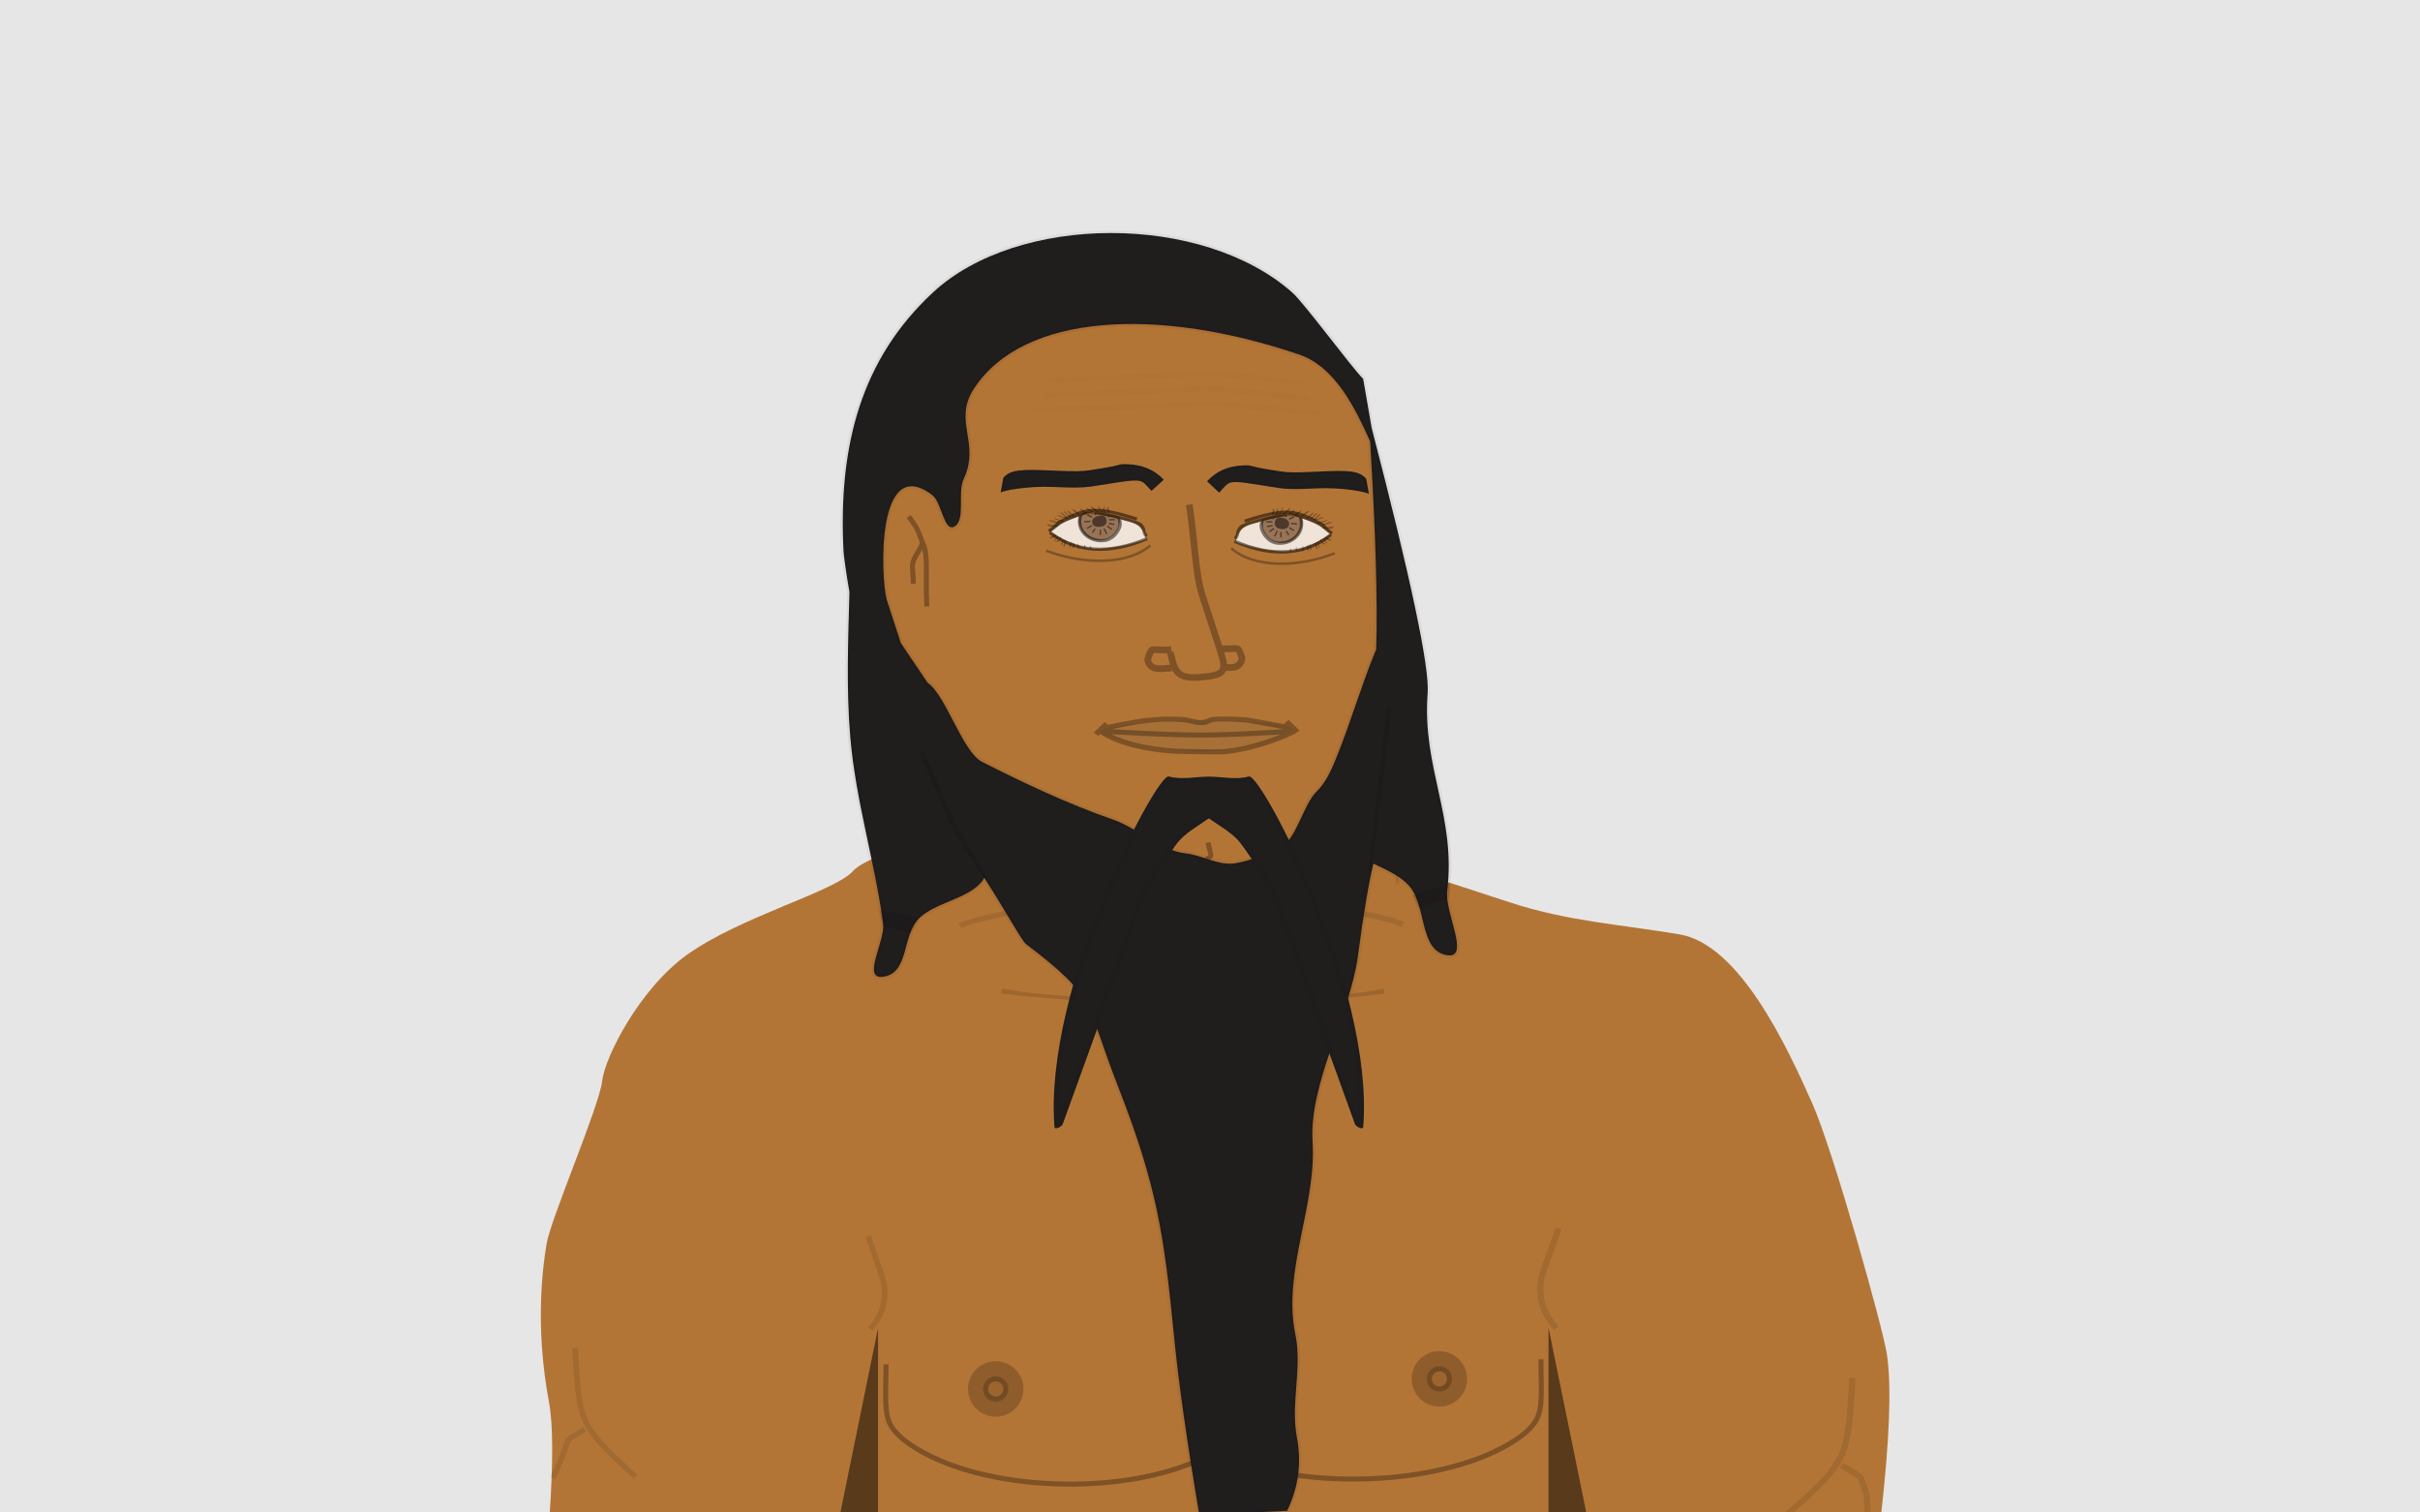 <?xml version="1.0" encoding="UTF-8"?>
<svg width="480px" height="300px" viewBox="0 0 480 300" version="1.1" xmlns="http://www.w3.org/2000/svg" xmlns:xlink="http://www.w3.org/1999/xlink">
    <!-- Generator: Sketch 51 (57462) - http://www.bohemiancoding.com/sketch -->
    <title>Avatars</title>
    <desc>Created with Sketch.</desc>
    <defs></defs>
    <g id="Avatars" stroke="none" stroke-width="1" fill="none" fill-rule="evenodd">
        <rect id="Frame" fill="#E6E6E6" x="0" y="0" width="480" height="300"></rect>
        <g id="Dwarf" transform="translate(107, 33)">
            <g id="Male" transform="translate(0, 12)">
                <g id="body" transform="translate(0, 14)">
                    <path d="M2,241.747 C2.733,230.994 2.699,223.469 1.898,219.172 C-0.908,204.107 0.601,192.572 1.419,187.68 C2.256,182.668 11.866,160.452 12.441,155.404 C12.989,150.588 19.924,137.036 29.33,130.332 C39.82,122.856 58.418,117.861 62.098,113.861 C65.003,110.705 74.391,108.255 90.263,106.511 C86.985,102.355 84.219,98.729 81.965,95.633 C76.992,88.802 69.305,77.935 68.832,76.182 C66.422,67.261 67.298,23.791 74.527,17.032 C81.452,10.558 103.278,-0.521 121.428,0.166 C133.308,0.615 150.334,5.028 159.342,14.34 C163.319,18.452 162.36,23.401 164.261,26.799 C171.866,40.388 167.844,71.117 167.844,86.402 C167.844,98.138 160.49,99.696 159.342,105.191 C158.883,107.384 162.692,109.953 170.768,112.898 C175.481,114.452 177.843,115.2 192.493,119.99 C204.043,123.766 214.27,124.332 226.137,126.332 C238.004,128.332 247.367,148.406 252.412,159.745 C256.677,169.329 266.458,204.408 267.243,209.49 C268.202,215.696 267.814,226.448 266.077,241.747 L207.737,241.747 L46.355,241.747 L2,241.747 Z" fill="#B37536"></path>
                    <polygon id="armpit-l" fill="#000000" opacity="0.5" points="59.434 242.249 67.157 204.436 67.157 242.249"></polygon>
                    <polygon id="armpit-r" fill="#000000" opacity="0.5" transform="translate(203.998, 223.213) scale(-1, 1) translate(-203.998, -223.213) " points="200.137 242.119 207.859 204.307 207.859 242.119"></polygon>
                    <path d="M68.247,211.618 L69.247,211.618 C69.247,212.673 69.232,213.582 69.198,215.032 C69.047,221.559 69.328,223.092 71.642,225.365 C72.25,225.962 73.005,226.563 73.938,227.193 C87.577,236.399 115.697,237.476 131.682,229.639 C133.663,228.667 134.05,226.319 133.741,220.695 C133.728,220.469 133.728,220.469 133.716,220.243 C133.407,214.717 133.585,212.684 135.132,211.251 L135.812,211.984 C134.596,213.11 134.427,215.047 134.714,220.187 C134.727,220.413 134.727,220.413 134.739,220.64 C135.073,226.715 134.648,229.298 132.122,230.537 C115.826,238.527 87.325,237.435 73.379,228.022 C72.398,227.36 71.596,226.721 70.942,226.078 C68.36,223.543 68.041,221.804 68.199,215.009 C68.232,213.566 68.247,212.664 68.247,211.618 Z M199.134,210.618 C199.134,211.664 199.148,212.566 199.182,214.009 C199.343,220.806 199.018,222.546 196.383,225.082 C195.716,225.724 194.899,226.363 193.899,227.024 C179.676,236.434 150.607,237.526 133.987,229.539 L134.42,228.637 C150.732,236.477 179.428,235.399 193.347,226.19 C194.299,225.56 195.07,224.959 195.69,224.361 C198.051,222.089 198.337,220.558 198.183,214.032 C198.148,212.583 198.134,211.674 198.134,210.618 L199.134,210.618 Z" id="breast" fill="#000000" fill-rule="nonzero" opacity="0.3"></path>
                    <g id="nipples" opacity="0.7" transform="translate(85, 209)">
                        <g id="left" transform="translate(0, 2)">
                            <path d="M5.5,11 C2.462,11 0,8.538 0,5.5 C0,2.462 2.462,0 5.5,0 C8.538,0 11,2.462 11,5.5 C11,8.538 8.538,11 5.5,11 Z" id="la" fill="#000000" fill-rule="nonzero" opacity="0.3"></path>
                            <circle id="ln" fill="#B37536" opacity="0.4" cx="5.5" cy="5.5" r="1.5"></circle>
                            <path d="M5.5,8 C4.119,8 3,6.881 3,5.5 C3,4.119 4.119,3 5.5,3 C6.881,3 8,4.119 8,5.5 C8,6.881 6.881,8 5.5,8 Z M5.5,7 C6.328,7 7,6.328 7,5.5 C7,4.672 6.328,4 5.5,4 C4.672,4 4,4.672 4,5.5 C4,6.328 4.672,7 5.5,7 Z" id="lno" fill="#000000" fill-rule="nonzero" opacity="0.3"></path>
                        </g>
                        <g id="right" transform="translate(88, 0)">
                            <path d="M5.5,11 C2.462,11 0,8.538 0,5.5 C0,2.462 2.462,0 5.5,0 C8.538,0 11,2.462 11,5.5 C11,8.538 8.538,11 5.5,11 Z" id="ra" fill="#000000" fill-rule="nonzero" opacity="0.3"></path>
                            <circle id="rn" fill="#B37536" opacity="0.4" cx="5.5" cy="5.5" r="1.5"></circle>
                            <path d="M5.5,8 C4.119,8 3,6.881 3,5.5 C3,4.119 4.119,3 5.5,3 C6.881,3 8,4.119 8,5.5 C8,6.881 6.881,8 5.5,8 Z M5.5,7 C6.328,7 7,6.328 7,5.5 C7,4.672 6.328,4 5.5,4 C4.672,4 4,4.672 4,5.5 C4,6.328 4.672,7 5.5,7 Z" id="rno" fill="#000000" fill-rule="nonzero" opacity="0.3"></path>
                        </g>
                    </g>
                    <path d="M93.054,146.285 L91.584,145.813 C92.66,144.608 95.326,141.436 95.792,140.95 C96.853,139.846 97.733,139.351 99.192,139.112 C99.703,139.028 116.078,138.791 124.108,137.078 L124.348,138.068 C116.172,139.112 99.917,140.03 99.632,140.076 C98.664,140.235 98.099,140.553 97.238,141.449 C96.799,141.906 94.15,145.058 93.054,146.285 Z" id="collarbone-l" fill="#000000" fill-rule="nonzero" opacity="0.13" transform="translate(107.966, 141.682) scale(-1, 1) translate(-107.966, -141.682) "></path>
                    <path d="M140.004,146.285 L138.705,145.813 C139.655,144.608 142.01,141.436 142.422,140.95 C143.36,139.846 144.137,139.351 145.426,139.112 C145.876,139.028 160.342,138.791 167.435,137.078 L167.648,138.068 C160.425,139.112 146.066,140.03 145.814,140.076 C144.959,140.235 144.46,140.553 143.699,141.449 C143.311,141.906 140.972,145.058 140.004,146.285 Z" id="collarbone-r" fill="#000000" fill-rule="nonzero" opacity="0.13"></path>
                    <path d="M6.511,208.357 L7.627,208.301 C7.648,208.67 7.72,209.922 7.733,210.161 C7.773,210.853 7.804,211.377 7.834,211.866 C8.267,219.001 8.765,221.491 10.532,224.268 C11.944,226.485 13.853,228.439 19.417,233.546 L18.634,234.29 C12.994,229.113 11.052,227.126 9.572,224.8 C7.684,221.834 7.161,219.221 6.718,211.925 C6.688,211.434 6.658,210.91 6.618,210.217 C6.604,209.978 6.533,208.725 6.511,208.357 Z M3.165,234.437 L2.142,234.019 C3.055,232.07 3.684,230.55 4.176,229.181 C4.242,228.996 4.819,227.287 4.962,226.972 C5.373,226.064 4.775,226.488 8.666,224.061 L9.286,224.928 C5.765,227.125 6.266,226.769 5.99,227.378 C5.872,227.64 5.32,229.276 5.235,229.512 C4.733,230.911 4.092,232.46 3.165,234.437 Z M64.689,186.358 L65.761,186.065 C65.977,186.755 66.212,187.454 66.49,188.247 C69.118,195.729 69.138,195.797 68.984,198.361 C68.848,200.625 67.938,202.749 66.074,204.962 L65.196,204.318 C66.922,202.267 67.746,200.346 67.868,198.302 C68.011,195.937 67.987,195.858 65.429,188.572 C65.147,187.769 64.909,187.059 64.689,186.358 Z M83.681,125.084 L83.18,124.152 C84.817,123.386 86.444,122.953 90.362,122.108 C94.184,121.282 95.768,120.861 97.294,120.147 C98.628,119.523 99.222,118.887 100.263,117.271 C101.405,115.499 102.119,114.735 103.689,114 L104.189,114.932 C102.856,115.556 102.262,116.192 101.22,117.809 C100.079,119.58 99.365,120.345 97.795,121.079 C96.158,121.845 94.531,122.278 90.613,123.124 C86.791,123.949 85.207,124.37 83.681,125.084 Z" id="arm-lines-l" fill="#000000" fill-rule="nonzero" opacity="0.1"></path>
                    <path d="M151.691,214.314 L152.935,214.254 C152.959,214.65 153.039,215.995 153.054,216.251 C153.098,216.994 153.133,217.557 153.166,218.082 C153.649,225.743 154.204,228.416 156.176,231.398 C157.75,233.78 159.879,235.877 166.084,241.361 L165.21,242.159 C158.921,236.601 156.755,234.467 155.105,231.97 C152.999,228.785 152.416,225.979 151.922,218.146 C151.889,217.619 151.855,217.055 151.81,216.311 C151.795,216.055 151.715,214.71 151.691,214.314 Z M149.283,243.437 L148.142,242.988 C149.16,240.895 148.538,238.143 149.087,236.673 C149.161,236.475 149.804,234.64 149.963,234.302 C150.422,233.327 149.755,233.782 154.094,231.176 L154.786,232.107 C150.859,234.466 151.418,234.084 151.11,234.738 C150.979,235.019 150.362,236.776 150.268,237.029 C149.708,238.531 150.316,241.314 149.283,243.437 Z M210.003,184.828 L211.198,184.513 C211.439,185.254 211.701,186.005 212.012,186.856 C214.942,194.89 214.964,194.963 214.792,197.715 C214.641,200.147 213.626,202.427 211.548,204.804 L210.568,204.112 C212.494,201.91 213.412,199.847 213.549,197.653 C213.707,195.113 213.681,195.028 210.828,187.205 C210.514,186.343 210.248,185.581 210.003,184.828 Z M241.72,124.901 L241.161,123.9 C242.986,123.078 244.801,122.614 249.17,121.705 C253.432,120.819 255.2,120.367 256.901,119.601 C258.388,118.93 259.051,118.247 260.212,116.512 C261.485,114.61 262.281,113.789 264.032,113 L264.59,114.001 C263.103,114.671 262.441,115.354 261.279,117.089 C260.006,118.991 259.21,119.813 257.459,120.601 C255.635,121.424 253.82,121.888 249.451,122.796 C245.189,123.682 243.421,124.134 241.72,124.901 Z" id="arm-lines-r" fill="#000000" fill-rule="nonzero" opacity="0.1" transform="translate(206.366, 178.218) scale(-1, 1) translate(-206.366, -178.218) "></path>
                </g>
                <g id="face" transform="translate(72, 28)">
                    <path d="M59.268,98.721 L58.701,97.898 C59.031,97.67 59.335,97.473 59.645,97.281 C59.824,97.169 60.32,96.871 60.285,96.893 C60.577,96.715 60.661,96.646 60.67,96.624 C60.681,96.597 60.671,96.478 60.597,96.118 C60.585,96.063 60.565,95.965 60.527,95.784 C60.495,95.632 60.468,95.5 60.442,95.362 C60.372,94.999 60.31,94.631 60.253,94.224 L61.243,94.085 C61.285,94.381 61.75,96.625 61.595,97.003 C61.431,97.403 59.296,98.702 59.268,98.721 Z" id="jaw-cleft" fill="#000000" fill-rule="nonzero" opacity="0.3" transform="translate(60.164, 96.403) rotate(-4) translate(-60.164, -96.403) "></path>
                    <path d="M59.128,76.131 C67.655,76.131 77.413,72.527 77.413,71.69 C77.413,70.585 69.829,69.88 59.128,69.88 C48.428,69.88 39.229,71.081 39.229,72.185 C39.229,73.141 51.599,76.131 59.128,76.131 Z" id="lips" fill="#3E3E3E" opacity="0.1"></path>
                    <path d="M41.505,71.635 C49.281,72.074 55.163,72.294 59.147,72.294 C63.14,72.294 68.646,72.073 75.662,71.632 C75.402,71.587 75.126,71.539 74.829,71.487 C67.898,70.272 68.836,70.269 65.705,70.156 C65.149,70.135 62.018,69.957 61.354,70.268 C61.322,70.283 61.322,70.283 61.29,70.298 C60.482,70.677 60.008,70.825 59.24,70.839 C58.64,70.851 58.093,70.745 56.642,70.396 C56.597,70.385 56.597,70.385 56.552,70.374 C55.301,70.074 51.956,70.126 51.517,70.154 C47.474,70.405 45.591,70.809 41.505,71.635 Z M75.075,72.671 C68.352,73.086 63.044,73.294 59.147,73.294 C55.128,73.294 49.214,73.073 41.401,72.631 C44.247,74.027 48.512,75.158 54.409,75.525 C54.848,75.552 62.495,75.655 63.05,75.635 C66.754,75.5 71.736,74.037 75.075,72.671 Z M40.78,70.753 C45.248,69.853 47.176,69.421 51.43,69.156 C52.066,69.117 55.468,69.075 56.875,69.412 C56.92,69.423 56.92,69.423 56.965,69.434 C58.272,69.748 58.786,69.848 59.214,69.84 C59.744,69.83 60.062,69.731 60.716,69.424 C60.748,69.409 60.748,69.409 60.78,69.394 C61.618,69.001 64.934,69.127 65.756,69.156 C68.976,69.273 68.066,69.28 75.069,70.507 C75.379,70.562 75.666,70.612 75.937,70.659 L75.73,70.456 L76.625,69.803 L78.748,71.885 L78,72.43 L78.014,72.449 C77.965,72.475 77.915,72.502 77.864,72.529 L77.852,72.538 L77.851,72.536 C74.74,74.173 67.919,76.459 63.101,76.634 C62.279,76.664 54.958,76.562 54.322,76.522 C47.048,76.069 42.211,74.527 39.21,72.603 L38.839,72.968 L37.943,72.315 L40.066,70.233 L40.78,70.753 Z" id="mouth-outline" fill="#000000" fill-rule="nonzero" opacity="0.3"></path>
                    <path d="M64.195,60.064 C63.795,61.072 62.676,61.548 60.627,61.828 C56.558,62.384 54.665,61.89 53.629,60.124 C53.48,60.135 53.262,60.158 52.811,60.206 C52.343,60.254 51.978,60.283 51.615,60.297 C50.91,60.325 50.327,60.286 49.848,60.155 C48.424,59.764 47.778,58.213 48.068,57.357 C48.3,56.672 48.437,56.317 48.592,56.034 C49.046,55.2 49.388,55.125 50.783,55.216 C51.618,55.27 52.299,55.268 53.25,55.169 L53.365,56.284 L53.714,56.154 C53.84,56.492 53.938,56.835 54.051,57.304 C54.075,57.403 54.095,57.487 54.137,57.667 C54.27,58.235 54.414,58.715 54.598,59.115 C54.626,59.158 54.649,59.204 54.665,59.255 C55.411,60.722 56.795,61.008 60.447,60.51 C62.897,60.175 63.237,59.868 62.961,58.256 C62.741,56.976 59.464,47.333 58.862,45.406 C58.158,43.155 57.79,40.881 57.339,36.627 C57.379,37.004 56.996,33.314 56.876,32.234 C56.676,30.432 56.474,28.825 56.237,27.191 L57.554,27 C57.793,28.65 57.997,30.272 58.198,32.087 C58.319,33.172 58.703,36.868 58.663,36.486 C59.105,40.658 59.462,42.866 60.132,45.009 C60.529,46.277 62.3,51.519 63.397,55 C64.038,55.042 64.583,55.033 65.217,54.992 C66.612,54.901 66.954,54.976 67.408,55.81 C67.563,56.093 67.7,56.448 67.932,57.134 C68.222,57.989 67.576,59.54 66.152,59.931 C65.673,60.062 65.09,60.101 64.385,60.074 C64.33,60.071 64.267,60.068 64.195,60.064 Z M64.36,58.755 C64.387,58.747 64.413,58.743 64.436,58.744 C65.017,58.766 65.478,58.736 65.8,58.647 C66.425,58.476 66.732,57.739 66.672,57.561 C66.464,56.949 66.345,56.64 66.24,56.447 C66.13,56.245 66.204,56.261 65.303,56.32 C64.785,56.353 64.316,56.367 63.816,56.352 C64.058,57.154 64.225,57.755 64.272,58.031 C64.317,58.289 64.346,58.53 64.36,58.755 Z M53.563,60.007 C53.479,59.854 53.401,59.692 53.328,59.52 C53.312,59.748 53.419,59.91 53.563,60.007 Z M53.078,58.84 C52.992,58.568 52.913,58.279 52.841,57.971 C52.799,57.792 52.78,57.711 52.757,57.617 C52.655,57.194 52.571,56.897 52.467,56.619 L52.637,56.555 C51.956,56.597 51.368,56.587 50.697,56.544 C49.796,56.485 49.87,56.469 49.76,56.671 C49.655,56.864 49.536,57.173 49.328,57.785 C49.268,57.963 49.575,58.7 50.2,58.871 C50.522,58.96 50.983,58.99 51.564,58.968 C51.894,58.955 52.233,58.928 52.675,58.882 C52.833,58.865 52.965,58.851 53.078,58.84 Z" id="nose" fill="#000000" fill-rule="nonzero" opacity="0.3"></path>
                    <g id="eye-l" transform="translate(36, 29) rotate(-5) translate(-36, -29) translate(19, 19)">
                        <path d="M20.12,17.099 C23.266,17.099 26.168,16.736 28.826,16.011 C28.674,14.131 27.719,12.875 25.96,12.24 C23.296,11.279 19.943,10.14 17.963,10.14 C16.304,10.14 14.904,10.6 13.468,10.984 C12.611,11.213 11.491,11.854 10.108,12.909 C13.637,15.703 16.974,17.099 20.12,17.099 Z" id="eye-white" fill="#FFFFFF" opacity="0.8"></path>
                        <path d="M19.942,15.47 C22.198,15.47 24.026,13.607 24.026,11.308 C24.026,10.995 22.35,10.49 18.999,9.795 C16.906,9.271 15.859,9.776 15.859,11.308 C15.859,13.607 17.687,15.47 19.942,15.47 Z" id="iris" fill="#734420" opacity="0.7"></path>
                        <path d="M15.905,10.368 C14.846,10.632 13.72,10.94 12.453,11.502 C11.761,11.81 11.07,12.424 10.268,12.843 C14.784,16.99 21.161,18.142 28.952,15.608 L29.155,16.216 C21.106,18.833 14.455,17.611 9.754,13.246 L10.027,12.961 C9.981,12.982 9.935,13.002 9.887,13.021 L9.637,12.431 C10.607,12.031 11.202,11.17 12.009,10.815 C17.421,8.436 19.543,8.315 27.508,11.564 L27.259,12.155 C24.549,11.049 22.66,10.314 21.075,9.976 C24.042,10.914 27.055,12.106 27.691,12.449 C28.215,12.731 28.409,12.862 28.758,13.647 C28.913,13.996 28.71,14.661 29.246,15.207 L28.779,15.652 C28.208,15.07 28.307,14.391 28.154,14.043 C27.851,13.357 27.676,13.269 27.19,12.929 C26.831,12.677 25.715,12.216 24.274,11.7 C24.383,12.295 24.316,12.908 24.068,13.393 C23.321,14.856 21.979,15.823 20.524,15.862 C17.412,15.946 14.835,13.254 15.905,10.368 Z M16.473,10.227 L16.634,10.3 C15.452,12.826 17.71,15.298 20.506,15.222 C21.705,15.19 22.842,14.37 23.488,13.105 C23.719,12.652 23.738,12.011 23.536,11.441 C23.048,11.272 22.534,11.101 22.008,10.932 C21.898,10.993 21.817,11.026 21.69,11.056 L21.608,10.814 L21.621,10.808 C20.873,10.571 20.108,10.341 19.366,10.132 C19.382,10.203 19.403,10.291 19.414,10.335 L19.162,10.397 C19.141,10.315 19.089,10.088 19.089,10.085 C19.052,9.93 19.02,9.849 18.961,9.769 C18.397,9.789 17.842,9.874 17.263,10.027 C17.003,10.096 16.74,10.161 16.473,10.227 Z M19.291,9.847 L19.314,9.765 C19.295,9.765 19.277,9.765 19.258,9.765 C19.27,9.791 19.28,9.818 19.291,9.847 Z M22.322,12.263 L22.843,12.38 L22.806,12.633 C22.626,12.621 22.503,12.591 22.252,12.51 L21.731,12.393 L21.769,12.14 C21.949,12.152 22.071,12.182 22.322,12.263 Z M21.275,14.22 L21.035,14.317 L20.588,13.229 L20.829,13.133 L21.275,14.22 Z M21.832,11.654 L21.849,11.399 L23.053,11.476 L23.036,11.732 L21.832,11.654 Z M16.917,11.633 L16.934,11.377 C17.096,11.388 17.225,11.387 17.516,11.377 C17.816,11.367 17.951,11.366 18.123,11.377 L18.107,11.633 C17.945,11.622 17.816,11.624 17.525,11.633 C17.225,11.643 17.09,11.644 16.917,11.633 Z M17.429,12.94 L17.344,12.698 C17.371,12.689 17.371,12.689 17.396,12.68 C17.534,12.632 17.654,12.582 17.781,12.522 C17.912,12.461 17.908,12.463 18.332,12.237 L18.455,12.463 C18.025,12.692 18.03,12.689 17.893,12.753 C17.758,12.817 17.63,12.87 17.483,12.921 C17.456,12.931 17.456,12.931 17.429,12.94 Z M19.957,14.416 L19.708,14.343 C19.772,14.129 19.803,13.995 19.818,13.864 C19.831,13.75 19.833,13.663 19.833,13.382 C19.833,13.359 19.833,13.359 19.833,13.335 L20.093,13.335 C20.093,13.358 20.093,13.358 20.093,13.382 C20.093,13.674 20.091,13.766 20.076,13.893 C20.059,14.041 20.025,14.189 19.957,14.416 Z M22.334,13.373 L22.164,13.567 L21.319,12.845 L21.489,12.652 L22.334,13.373 Z M18.454,13.872 L18.251,13.712 L18.847,12.978 L19.05,13.138 L18.454,13.872 Z M17.579,10.316 L17.705,10.093 L18.641,10.608 L18.514,10.832 L17.579,10.316 Z M19.92,12.76 C19.024,12.76 18.477,12.376 18.477,11.669 C18.477,10.962 19.294,10.552 20.19,10.552 C21.087,10.552 21.364,10.962 21.364,11.669 C21.364,12.376 20.817,12.76 19.92,12.76 Z" id="eye" fill="#000000" fill-rule="nonzero" opacity="0.5"></path>
                        <path d="M29.437,17.111 L29.731,17.516 C24.836,21.067 16.009,20.262 8.76,16.757 L8.977,16.307 C16.078,19.74 24.726,20.529 29.437,17.111 Z" id="eye-line" fill="#000000" fill-rule="nonzero" opacity="0.3"></path>
                        <path d="M0.904,4.296 L1.708,1.378 C3.332,-0.089 5.196,-0.026 11.918,0.869 C12.257,0.914 12.398,0.933 12.595,0.959 C15.599,1.354 17.304,1.496 18.708,1.411 C19.22,1.379 19.741,1.345 20.366,1.303 C26.212,0.903 24.371,0.6 26.482,0.869 C29.411,1.242 31.612,2.367 33.373,4.553 L30.75,6.553 C28.601,3.885 29.746,3.912 20.599,4.537 C19.967,4.58 19.438,4.615 18.917,4.646 C17.219,4.75 15.371,4.595 12.148,4.172 C11.949,4.145 11.806,4.126 11.466,4.081 C6.523,3.423 1.349,3.894 0.904,4.296 Z" id="eye-brow" fill="#201D1D" fill-rule="nonzero"></path>
                        <path d="M11.542,3.546 C11.953,3.601 12.03,3.611 12.223,3.636 C15.581,4.078 17.304,4.203 18.882,4.107 C19.387,4.076 19.91,4.042 20.56,3.998 C29.551,3.384 28.703,3.371 30.836,5.801 L32.582,4.469 C31.001,2.699 29.047,1.74 26.41,1.405 C24.409,1.15 26.401,1.432 20.404,1.842 C19.76,1.886 19.242,1.919 18.743,1.95 C17.34,2.036 15.677,1.909 12.52,1.494 C12.328,1.469 12.252,1.459 11.843,1.404 C5.112,0.508 3.542,0.534 2.202,1.672 L1.695,3.513 C3.783,3.139 8.087,3.086 11.542,3.546 Z M0.904,4.296 L1.708,1.378 C3.332,-0.089 5.196,-0.026 11.918,0.869 C12.257,0.914 12.398,0.933 12.595,0.959 C15.599,1.354 17.304,1.496 18.708,1.411 C19.22,1.379 19.741,1.345 20.366,1.303 C26.212,0.903 24.371,0.6 26.482,0.869 C29.411,1.242 31.612,2.367 33.373,4.553 L30.75,6.553 C28.601,3.885 29.746,3.912 20.599,4.537 C19.967,4.58 19.438,4.615 18.917,4.646 C17.219,4.75 15.371,4.595 12.148,4.172 C11.949,4.145 11.806,4.126 11.466,4.081 C6.523,3.423 1.349,3.894 0.904,4.296 Z" id="eye-brow" fill="#000000" fill-rule="nonzero" opacity="0.05"></path>
                        <path d="M13.511,10.461 L13.479,10.507 C12.763,10.29 12.275,10.08 12.013,9.878 C11.751,9.676 11.658,9.615 11.732,9.694 C11.976,9.627 12.235,9.7 12.509,9.912 C12.712,10.068 12.973,10.171 13.293,10.219 L12.412,9.243 C12.552,9.128 12.728,9.201 12.938,9.463 C13.149,9.724 13.442,10.015 13.816,10.338 L13.585,10.543 L13.511,10.461 Z M12.052,11.034 L11.914,11.317 C11.191,11.097 10.668,10.9 10.344,10.725 C10.02,10.55 9.867,10.476 9.886,10.503 C10.213,10.44 10.533,10.494 10.849,10.664 C11.165,10.835 11.566,10.958 12.052,11.034 Z M14.437,10.155 L14.199,10.351 L13.082,9.093 C13.207,8.988 13.367,9.065 13.56,9.324 C13.753,9.584 14.046,9.861 14.437,10.155 Z M16.389,9.978 L16.076,10.033 C15.599,9.692 15.268,9.404 15.084,9.17 C14.9,8.935 14.803,8.84 14.793,8.884 C14.903,8.733 15.014,8.742 15.125,8.912 C15.268,9.132 15.236,8.821 15.343,8.958 C15.577,9.254 15.925,9.595 16.389,9.978 Z M17.637,9.729 L17.407,9.935 C17.09,9.734 16.833,9.512 16.637,9.27 C16.441,9.029 16.33,8.892 16.306,8.86 C16.48,8.813 16.67,8.916 16.875,9.17 C17.081,9.423 17.335,9.61 17.637,9.729 Z M18.99,9.71 L18.765,9.923 C18.305,9.609 17.987,9.349 17.809,9.142 C17.631,8.935 17.59,8.85 17.686,8.887 C17.836,8.811 17.95,8.841 18.029,8.977 C18.131,9.153 17.987,8.949 18.079,9.056 C18.279,9.29 18.583,9.507 18.99,9.71 Z M20.188,9.858 L19.939,10.038 C19.358,9.67 18.986,9.36 18.821,9.109 C18.656,8.858 18.542,8.73 18.479,8.724 C18.672,8.582 18.796,8.591 18.849,8.75 C18.926,8.977 19.064,8.841 19.152,8.976 C19.333,9.251 19.678,9.545 20.188,9.858 Z M20.849,10.024 L20.553,10.093 C20.292,9.637 20.138,9.297 20.092,9.074 C20.045,8.851 20.025,8.734 20.032,8.725 C20.194,8.688 20.27,8.728 20.261,8.845 C20.244,9.048 20.347,9.097 20.373,9.219 C20.42,9.447 20.579,9.715 20.849,10.024 Z M21.447,10.185 L21.144,10.186 C20.973,9.878 20.887,9.642 20.886,9.478 C20.886,9.314 20.952,9.186 21.085,9.096 L21.445,8.849 C21.276,9.149 21.191,9.365 21.191,9.499 C21.191,9.634 21.277,9.862 21.447,10.185 Z M22.175,10.18 L21.872,10.18 C21.72,9.889 21.644,9.673 21.644,9.532 C21.644,9.39 21.741,9.283 21.935,9.209 L22.175,8.976 C22.079,9.233 22.032,9.428 22.032,9.559 C22.032,9.691 22.079,9.897 22.175,10.18 Z M10.94,13.452 L11.144,13.78 C10.952,13.814 10.837,13.84 10.799,13.859 C10.526,13.993 10.317,14.069 10.173,14.089 C9.999,14.112 9.85,14.063 9.728,13.944 C9.847,13.854 10.002,13.797 10.195,13.771 C10.387,13.746 10.636,13.64 10.94,13.452 Z M11.287,13.79 L11.439,14.065 C11.24,14.276 11.069,14.425 10.926,14.512 C10.783,14.599 10.644,14.663 10.51,14.703 C10.56,14.554 10.663,14.433 10.819,14.338 C10.975,14.243 11.131,14.06 11.287,13.79 Z M11.891,13.965 L12.069,14.223 C11.882,14.489 11.72,14.675 11.583,14.779 C11.446,14.883 11.322,14.924 11.211,14.902 L10.706,14.866 C11.061,14.758 11.307,14.653 11.443,14.549 C11.58,14.445 11.729,14.251 11.891,13.965 Z M12.206,14.592 L12.457,14.77 C12.306,15.168 12.188,15.433 12.103,15.565 C11.976,15.763 11.774,15.682 11.967,15.383 C12.095,15.183 12.175,14.92 12.206,14.592 Z M12.729,14.736 L12.987,14.903 C12.836,15.401 12.711,15.734 12.613,15.901 C12.466,16.151 12.223,15.982 12.394,15.691 C12.508,15.496 12.62,15.178 12.729,14.736 Z M13.869,15.135 L14.086,15.255 C13.983,15.651 13.889,15.919 13.806,16.059 C13.722,16.2 13.653,16.288 13.598,16.324 C13.485,16.237 13.474,16.118 13.563,15.968 C13.652,15.818 13.754,15.541 13.869,15.135 Z M14.212,15.415 L14.504,15.436 C14.513,15.834 14.495,16.092 14.45,16.211 C14.406,16.33 14.369,16.385 14.339,16.376 L13.846,16.513 C14.026,16.328 14.134,16.186 14.172,16.085 C14.209,15.985 14.222,15.762 14.212,15.415 Z M15.176,15.706 L15.389,15.736 C15.37,16.143 15.352,16.414 15.334,16.549 C15.317,16.684 15.309,16.785 15.312,16.851 C15.164,16.786 15.1,16.68 15.119,16.534 C15.138,16.387 15.157,16.111 15.176,15.706 Z M16.424,16.008 L16.691,16.16 C16.685,16.415 16.653,16.598 16.596,16.708 C16.511,16.874 16.284,16.813 16.382,16.623 C16.447,16.497 16.461,16.292 16.424,16.008 Z M17.494,16.427 L17.797,16.44 C17.8,16.707 17.8,16.9 17.795,17.019 C17.788,17.197 17.526,17.199 17.536,16.943 C17.543,16.772 17.529,16.6 17.494,16.427 Z M12.942,10.806 L12.791,11.082 C12.125,10.849 11.651,10.648 11.371,10.479 C11.091,10.31 10.961,10.22 10.981,10.209 C11.148,10.167 11.358,10.222 11.61,10.374 C11.863,10.527 12.307,10.671 12.942,10.806 Z M11.806,11.536 L11.719,11.841 C10.923,11.861 10.367,11.822 10.05,11.722 C9.733,11.623 9.574,11.462 9.572,11.239 C9.959,11.324 10.301,11.414 10.599,11.507 C10.896,11.601 11.299,11.61 11.806,11.536 Z M15.25,10.108 L15.003,10.293 C14.506,9.903 14.177,9.591 14.018,9.357 C13.859,9.123 13.79,9.004 13.81,9 C14.066,9.03 14.29,9.186 14.483,9.469 C14.676,9.753 14.931,9.966 15.25,10.108 Z" id="eye-lashes" fill="#000000" fill-rule="nonzero" opacity="0.3" transform="translate(15.873, 12.884) rotate(-1) translate(-15.873, -12.884) "></path>
                    </g>
                    <g id="eye-r" transform="translate(76, 29) scale(-1, 1) rotate(-5) translate(-76, -29) translate(59, 19)">
                        <path d="M17.769,17.427 C20.892,17.427 23.773,17.056 26.412,16.316 C26.261,14.398 25.313,13.116 23.567,12.469 C20.922,11.488 17.593,10.325 15.628,10.325 C13.98,10.325 12.59,10.795 11.165,11.187 C10.314,11.42 9.202,12.075 7.829,13.151 C11.333,16.001 14.646,17.427 17.769,17.427 Z" id="eye-white" fill="#FFFFFF" opacity="0.8"></path>
                        <path d="M17.593,15.764 C19.832,15.764 21.647,13.863 21.647,11.518 C21.647,11.198 19.983,10.683 16.656,9.974 C14.578,9.439 13.539,9.954 13.539,11.518 C13.539,13.863 15.354,15.764 17.593,15.764 Z" id="iris" fill="#734420" opacity="0.7"></path>
                        <path d="M13.584,10.558 C12.533,10.828 11.415,11.142 10.158,11.716 C9.47,12.029 8.785,12.657 7.988,13.084 C12.472,17.315 18.802,18.49 26.537,15.905 L26.738,16.526 C18.748,19.196 12.145,17.949 7.478,13.495 L7.749,13.204 C7.704,13.225 7.657,13.246 7.611,13.266 L7.362,12.663 C8.325,12.255 8.915,11.376 9.716,11.015 C15.089,8.587 17.197,8.464 25.103,11.779 L24.857,12.382 C22.166,11.254 20.29,10.503 18.717,10.159 C21.663,11.116 24.654,12.332 25.285,12.682 C25.806,12.97 25.998,13.103 26.345,13.905 C26.499,14.261 26.297,14.938 26.829,15.496 L26.365,15.95 C25.798,15.356 25.897,14.663 25.745,14.308 C25.444,13.608 25.27,13.519 24.787,13.171 C24.431,12.915 23.323,12.444 21.893,11.917 C22.001,12.524 21.934,13.15 21.688,13.645 C20.947,15.138 19.615,16.124 18.17,16.164 C15.081,16.25 12.522,13.504 13.584,10.558 Z M14.148,10.415 L14.309,10.49 C13.135,13.067 15.376,15.588 18.152,15.511 C19.342,15.478 20.471,14.642 21.112,13.352 C21.342,12.889 21.361,12.235 21.161,11.653 C20.676,11.481 20.165,11.306 19.643,11.133 C19.534,11.196 19.453,11.23 19.328,11.26 L19.246,11.013 L19.259,11.008 C18.517,10.766 17.757,10.531 17.02,10.317 C17.036,10.39 17.057,10.48 17.068,10.525 L16.817,10.588 C16.797,10.504 16.746,10.272 16.745,10.27 C16.708,10.112 16.677,10.029 16.619,9.947 C16.059,9.967 15.508,10.054 14.933,10.21 C14.674,10.281 14.413,10.347 14.148,10.415 Z M16.945,10.027 L16.969,9.944 C16.95,9.943 16.932,9.943 16.913,9.943 C16.925,9.97 16.935,9.997 16.945,10.027 Z M19.955,12.492 L20.472,12.612 L20.435,12.87 C20.256,12.858 20.135,12.827 19.886,12.744 L19.369,12.624 L19.406,12.367 C19.584,12.378 19.706,12.409 19.955,12.492 Z M18.916,14.489 L18.677,14.587 L18.233,13.478 L18.472,13.38 L18.916,14.489 Z M19.468,11.871 L19.485,11.61 L20.681,11.689 L20.664,11.95 L19.468,11.871 Z M14.589,11.849 L14.606,11.588 C14.767,11.599 14.895,11.598 15.184,11.588 C15.481,11.578 15.615,11.577 15.787,11.588 L15.77,11.849 C15.61,11.838 15.481,11.84 15.192,11.849 C14.895,11.859 14.761,11.86 14.589,11.849 Z M15.097,13.183 L15.013,12.936 C15.039,12.927 15.039,12.927 15.065,12.918 C15.201,12.868 15.321,12.818 15.447,12.757 C15.577,12.694 15.572,12.696 15.994,12.466 L16.116,12.696 C15.689,12.929 15.694,12.926 15.558,12.992 C15.424,13.057 15.296,13.111 15.151,13.164 C15.125,13.173 15.125,13.173 15.097,13.183 Z M17.607,14.689 L17.36,14.614 C17.424,14.396 17.454,14.26 17.469,14.126 C17.482,14.009 17.484,13.921 17.484,13.633 C17.484,13.61 17.484,13.61 17.484,13.585 L17.742,13.585 C17.742,13.61 17.742,13.61 17.742,13.633 C17.742,13.931 17.74,14.025 17.725,14.155 C17.708,14.307 17.675,14.457 17.607,14.689 Z M19.967,13.625 L19.798,13.822 L18.959,13.086 L19.128,12.889 L19.967,13.625 Z M16.115,14.134 L15.914,13.97 L16.505,13.222 L16.706,13.385 L16.115,14.134 Z M15.246,10.506 L15.372,10.278 L16.3,10.803 L16.175,11.031 L15.246,10.506 Z M17.571,12.999 C16.681,12.999 16.138,12.607 16.138,11.886 C16.138,11.164 16.949,10.747 17.839,10.747 C18.728,10.747 19.004,11.164 19.004,11.886 C19.004,12.607 18.461,12.999 17.571,12.999 Z" id="eye" fill="#000000" fill-rule="nonzero" opacity="0.5"></path>
                        <path d="M27.015,17.445 L27.314,17.845 C22.452,21.47 13.686,20.649 6.488,17.072 L6.71,16.624 C13.758,20.126 22.34,20.93 27.015,17.445 Z" id="eye-line" fill="#000000" fill-rule="nonzero" opacity="0.3"></path>
                        <path d="M0.89,4.576 L1.688,1.598 C3.3,0.101 5.15,0.166 11.824,1.079 C12.16,1.125 12.3,1.144 12.496,1.17 C15.478,1.573 17.171,1.719 18.565,1.631 C19.073,1.599 19.591,1.565 20.21,1.521 C26.014,1.114 24.165,0.81 26.261,1.084 C29.169,1.464 31.353,2.612 33.102,4.843 L30.498,6.884 C28.365,4.162 29.522,4.184 20.442,4.821 C19.815,4.865 19.29,4.9 18.772,4.933 C17.087,5.039 15.252,4.881 12.053,4.449 C11.855,4.422 11.713,4.403 11.375,4.356 C6.468,3.685 1.332,4.166 0.89,4.576 Z" id="eye-brow" fill="#201D1D" fill-rule="nonzero"></path>
                        <path d="M11.45,3.81 C11.859,3.866 11.935,3.876 12.127,3.902 C15.461,4.353 17.171,4.481 18.738,4.383 C19.239,4.351 19.758,4.316 20.403,4.271 C29.329,3.645 28.465,3.637 30.583,6.116 L32.317,4.757 C30.747,2.952 28.807,1.973 26.189,1.631 C24.202,1.371 26.202,1.653 20.249,2.071 C19.609,2.116 19.095,2.151 18.6,2.182 C17.206,2.269 15.556,2.14 12.422,1.717 C12.231,1.691 12.156,1.681 11.749,1.625 C5.067,0.711 3.509,0.737 2.178,1.899 L1.675,3.776 C3.748,3.395 8.021,3.341 11.45,3.81 Z M0.89,4.576 L1.688,1.598 C3.3,0.101 5.15,0.166 11.824,1.079 C12.16,1.125 12.3,1.144 12.496,1.17 C15.478,1.573 17.171,1.719 18.565,1.631 C19.073,1.599 19.591,1.565 20.21,1.521 C26.014,1.114 24.165,0.81 26.261,1.084 C29.169,1.464 31.353,2.612 33.102,4.843 L30.498,6.884 C28.365,4.162 29.522,4.184 20.442,4.821 C19.815,4.865 19.29,4.9 18.772,4.933 C17.087,5.039 15.252,4.881 12.053,4.449 C11.855,4.422 11.713,4.403 11.375,4.356 C6.468,3.685 1.332,4.166 0.89,4.576 Z" id="eye-brow" fill="#000000" fill-rule="nonzero" opacity="0.05"></path>
                        <path d="M11.208,10.653 L11.176,10.7 C10.466,10.479 9.981,10.265 9.721,10.059 C9.461,9.853 9.368,9.79 9.442,9.871 C9.684,9.803 9.941,9.877 10.213,10.093 C10.414,10.253 10.674,10.357 10.991,10.407 L10.117,9.411 C10.256,9.293 10.43,9.368 10.639,9.635 C10.848,9.901 11.139,10.199 11.511,10.528 L11.282,10.737 L11.208,10.653 Z M9.76,11.238 L9.622,11.526 C8.905,11.303 8.385,11.101 8.064,10.923 C7.742,10.744 7.59,10.669 7.609,10.696 C7.933,10.632 8.252,10.687 8.565,10.861 C8.878,11.034 9.277,11.16 9.76,11.238 Z M12.127,10.341 L11.891,10.541 L10.782,9.258 C10.906,9.15 11.065,9.229 11.257,9.494 C11.448,9.759 11.739,10.041 12.127,10.341 Z M14.065,10.161 L13.755,10.217 C13.281,9.869 12.952,9.575 12.769,9.336 C12.586,9.096 12.49,8.999 12.48,9.044 C12.59,8.89 12.7,8.899 12.81,9.073 C12.952,9.298 12.92,8.98 13.027,9.12 C13.258,9.422 13.604,9.769 14.065,10.161 Z M15.304,9.906 L15.075,10.117 C14.761,9.911 14.506,9.685 14.311,9.439 C14.116,9.192 14.007,9.052 13.983,9.02 C14.155,8.972 14.343,9.077 14.548,9.336 C14.752,9.595 15.004,9.785 15.304,9.906 Z M16.647,9.887 L16.424,10.105 C15.967,9.784 15.651,9.518 15.475,9.307 C15.298,9.097 15.257,9.01 15.352,9.047 C15.501,8.969 15.615,9 15.693,9.14 C15.794,9.319 15.651,9.111 15.743,9.22 C15.942,9.458 16.243,9.68 16.647,9.887 Z M17.836,10.038 L17.589,10.222 C17.012,9.846 16.643,9.53 16.479,9.274 C16.316,9.018 16.203,8.887 16.14,8.881 C16.332,8.736 16.454,8.745 16.507,8.907 C16.583,9.139 16.72,9.001 16.808,9.138 C16.987,9.419 17.33,9.719 17.836,10.038 Z M18.492,10.208 L18.199,10.277 C17.94,9.812 17.787,9.466 17.741,9.238 C17.694,9.01 17.675,8.892 17.682,8.882 C17.842,8.844 17.918,8.885 17.909,9.004 C17.892,9.212 17.994,9.262 18.02,9.386 C18.067,9.619 18.225,9.893 18.492,10.208 Z M19.086,10.372 L18.785,10.373 C18.615,10.058 18.53,9.818 18.53,9.65 C18.53,9.483 18.595,9.353 18.727,9.261 L19.084,9.009 C18.916,9.314 18.832,9.535 18.832,9.672 C18.833,9.809 18.917,10.042 19.086,10.372 Z M19.809,10.366 L19.508,10.366 C19.357,10.07 19.282,9.849 19.282,9.705 C19.282,9.561 19.378,9.451 19.571,9.376 L19.809,9.138 C19.714,9.401 19.667,9.599 19.667,9.733 C19.667,9.867 19.714,10.078 19.809,10.366 Z M8.655,13.705 L8.858,14.04 C8.667,14.075 8.553,14.102 8.515,14.121 C8.244,14.257 8.037,14.335 7.894,14.355 C7.721,14.378 7.574,14.329 7.452,14.207 C7.57,14.116 7.724,14.057 7.916,14.031 C8.107,14.005 8.353,13.897 8.655,13.705 Z M9,14.05 L9.151,14.331 C8.954,14.546 8.784,14.698 8.642,14.787 C8.499,14.876 8.362,14.941 8.229,14.981 C8.278,14.83 8.38,14.706 8.535,14.609 C8.69,14.512 8.845,14.326 9,14.05 Z M9.6,14.229 L9.776,14.492 C9.59,14.764 9.43,14.953 9.294,15.059 C9.158,15.165 9.034,15.207 8.924,15.185 L8.423,15.148 C8.776,15.038 9.02,14.93 9.155,14.824 C9.29,14.718 9.439,14.52 9.6,14.229 Z M9.913,14.869 L10.162,15.05 C10.012,15.456 9.894,15.726 9.81,15.861 C9.684,16.063 9.484,15.981 9.675,15.675 C9.802,15.471 9.881,15.203 9.913,14.869 Z M10.432,15.015 L10.688,15.185 C10.537,15.694 10.413,16.033 10.316,16.204 C10.171,16.459 9.929,16.287 10.099,15.989 C10.212,15.791 10.323,15.466 10.432,15.015 Z M11.563,15.423 L11.779,15.545 C11.676,15.949 11.583,16.222 11.5,16.366 C11.417,16.509 11.349,16.599 11.294,16.635 C11.182,16.547 11.171,16.426 11.259,16.273 C11.348,16.12 11.449,15.836 11.563,15.423 Z M11.904,15.708 L12.194,15.729 C12.202,16.135 12.184,16.399 12.14,16.52 C12.097,16.642 12.06,16.698 12.03,16.689 L11.541,16.828 C11.719,16.64 11.827,16.495 11.864,16.392 C11.901,16.29 11.914,16.062 11.904,15.708 Z M12.861,16.005 L13.072,16.035 C13.053,16.451 13.035,16.728 13.018,16.865 C13.001,17.003 12.993,17.106 12.996,17.174 C12.849,17.107 12.785,16.999 12.804,16.85 C12.823,16.7 12.842,16.419 12.861,16.005 Z M14.1,16.314 L14.364,16.468 C14.358,16.729 14.327,16.915 14.271,17.028 C14.186,17.196 13.961,17.134 14.058,16.941 C14.122,16.812 14.136,16.603 14.1,16.314 Z M15.162,16.741 L15.462,16.754 C15.466,17.027 15.465,17.224 15.461,17.345 C15.454,17.526 15.193,17.529 15.203,17.267 C15.21,17.093 15.196,16.917 15.162,16.741 Z M10.643,11.006 L10.493,11.287 C9.832,11.05 9.362,10.844 9.083,10.672 C8.805,10.499 8.676,10.407 8.696,10.396 C8.862,10.353 9.07,10.41 9.321,10.565 C9.571,10.721 10.012,10.868 10.643,11.006 Z M9.515,11.75 L9.429,12.061 C8.639,12.082 8.086,12.042 7.772,11.94 C7.457,11.839 7.299,11.674 7.297,11.447 C7.681,11.534 8.021,11.626 8.317,11.721 C8.612,11.816 9.011,11.826 9.515,11.75 Z M12.934,10.293 L12.689,10.482 C12.195,10.084 11.869,9.765 11.711,9.527 C11.554,9.288 11.485,9.167 11.505,9.162 C11.759,9.193 11.981,9.353 12.173,9.642 C12.364,9.931 12.618,10.148 12.934,10.293 Z" id="eye-lashes" fill="#000000" fill-rule="nonzero" opacity="0.3" transform="translate(13.553, 13.126) rotate(-1) translate(-13.553, -13.126) "></path>
                    </g>
                    <path d="M3.945,36.02 C3.811,36.271 3.647,36.55 3.439,36.89 C2.891,37.787 2.686,38.198 2.547,38.796 C2.454,39.198 2.464,39.638 2.558,40.692 C2.662,41.863 2.674,42.355 2.547,42.903 L1.573,42.677 C1.666,42.274 1.656,41.834 1.562,40.78 C1.458,39.609 1.446,39.117 1.573,38.57 C1.743,37.836 1.984,37.353 2.586,36.368 C3.084,35.554 3.299,35.14 3.438,34.623 C3.312,34.335 3.219,34.085 3.058,33.621 C2.592,32.283 2.171,31.492 0.839,29.756 L1.633,29.148 C3.03,30.969 3.502,31.855 3.995,33.272 C4.183,33.812 4.269,34.04 4.419,34.368 C5.16,35.985 5.268,37.261 5.236,41.4 C5.217,43.934 5.233,45.349 5.335,47.267 L4.336,47.321 C4.233,45.377 4.217,43.946 4.236,41.393 C4.258,38.547 4.212,37.123 3.945,36.02 Z" id="ear" fill="#000000" fill-rule="nonzero" opacity="0.3"></path>
                    <path d="M28.023,6.343 L27.977,5.344 C41.708,4.699 59.037,3.537 59.449,3.524 C61.622,3.457 63.396,3.524 66.496,3.782 C68.085,3.914 77.521,4.796 80.859,5.095 L80.77,6.091 C77.427,5.792 67.996,4.91 66.413,4.778 C63.348,4.523 61.611,4.458 59.48,4.524 C59.09,4.535 41.772,5.697 28.023,6.343 Z M26.022,9.343 L25.978,8.344 C40.751,7.699 59.392,6.537 59.833,6.524 C62.168,6.457 64.073,6.524 67.406,6.781 C69.115,6.913 79.265,7.796 82.856,8.095 L82.773,9.092 C79.177,8.792 69.032,7.91 67.329,7.778 C64.029,7.523 62.157,7.458 59.862,7.524 C59.441,7.536 40.811,8.698 26.022,9.343 Z M29.024,3.343 L28.976,2.344 C42.187,1.699 58.86,0.537 59.257,0.524 C61.35,0.457 63.058,0.524 66.041,0.782 C67.571,0.914 76.649,1.796 79.861,2.096 L79.768,3.091 C76.552,2.792 67.478,1.909 65.955,1.778 C63.008,1.523 61.338,1.458 59.289,1.524 C58.915,1.535 42.253,2.697 29.024,3.343 Z" id="forehead-lines" fill="#000000" fill-rule="nonzero" opacity="0.02" transform="translate(54.417, 4.921) rotate(1) translate(-54.417, -4.921) "></path>
                </g>
                <g id="hair" transform="translate(59, 0)">
                    <path d="M106.072,39.9 C113.862,69.868 117.561,87.4 117.171,92.497 C116.038,107.299 122.856,116.978 121.045,131.725 C120.526,135.948 125.692,145.165 121.045,144.472 C115.389,143.63 117.069,134.541 113.378,130.583 C112.707,129.863 111.921,129.252 111.067,128.707 C111.211,130.262 111.186,130.832 111.01,128.671 C109.589,127.771 107.984,127.048 106.407,126.302 C105.523,129.979 104.505,135.795 103.344,144.605 C101.826,156.118 93.615,169.852 94.344,181.441 C95.149,194.259 88.343,207.117 90.938,219.695 C92.334,226.465 89.95,233.314 91.238,240.105 C92.198,245.165 91.551,250.021 89.296,254.674 L71.879,255.484 C69.429,240.977 67.77,229.287 66.902,220.414 C64.915,200.101 63.496,190.266 55.812,170.641 C49.114,153.531 51.699,153.028 37.498,142.26 C36.663,141.627 32.76,134.516 29.215,129.117 C29.05,129.465 28.833,129.795 28.555,130.102 C25.593,133.371 19.526,134.047 16.299,137.148 C12.861,140.452 14.426,148.039 9.157,148.742 C4.827,149.32 9.64,141.627 9.157,138.102 C7.469,125.792 3.712,113.676 2.657,101.32 C1.835,91.711 2.222,82.069 2.484,72.43 C1.812,68.628 1.344,65.021 1.312,64.4 C0.226,43.278 4.858,26.228 19,13.053 C35.846,-2.641 72.483,-2.798 90.35,13.053 C92.682,15.122 102.13,27.934 104.377,30.148 L106.072,39.9 Z M105.761,42.551 C102.955,36.322 98.961,27.795 91.654,25.312 C64.041,15.93 37.02,16.93 27.149,32.148 C22.978,38.578 28.521,42.862 25.149,50 C23.828,52.797 25.638,58.246 23.246,59.469 C21.207,60.512 20.791,54.624 18.905,53.193 C7.789,44.765 8.657,69.445 9.886,73.958 C9.896,73.997 11.128,77.74 12.685,82.556 L18.016,90.448 C21.604,92.854 24.929,104.149 28.781,106.105 C37.247,110.405 45.881,114.469 54.848,117.594 C59.626,119.259 64.139,123.696 69.168,124.26 C72.49,124.632 75.427,126.636 78.748,126.26 C80.933,126.012 85.95,124.315 87.879,123.26 C91.138,121.477 92.491,114.588 95.148,111.992 C96.734,110.444 97.773,108.372 98.629,106.328 C101.682,99.041 103.829,91.399 106.836,84.094 L106.959,83.891 C107.261,74.62 106.862,60.84 105.761,42.551 Z" fill="#201D1D"></path>
                    <path d="M113.744,130.242 C115.022,131.614 115.671,133.293 116.457,136.529 C116.501,136.708 116.542,136.878 116.625,137.224 C117.771,141.988 118.669,143.613 121.119,143.978 C122.157,144.133 122.504,143.76 122.5,142.625 C122.497,141.617 122.28,140.632 121.521,137.781 C120.657,134.499 120.39,132.961 120.549,131.664 C121.299,125.556 120.778,120.956 118.895,112.337 C118.846,112.111 118.803,111.913 118.71,111.489 C116.781,102.687 116.214,98.442 116.672,92.459 C117.056,87.446 113.356,69.91 105.588,40.025 L103.912,30.39 C102.994,29.462 101.785,27.95 97.061,21.931 C92.932,16.67 90.966,14.268 90.018,13.427 C72.401,-2.203 36.052,-2.15 19.341,13.419 C5.987,25.859 0.669,42.156 1.811,64.374 C1.854,65.196 2.407,69.125 2.977,72.342 C2.964,73.196 2.947,73.799 2.908,75.154 C2.537,88.239 2.537,94.046 3.155,101.278 C3.642,106.979 4.49,111.739 6.569,121.57 C8.354,130.012 9.04,133.567 9.652,138.034 C9.804,139.141 9.553,140.434 8.881,142.722 C8.039,145.557 7.838,146.377 7.835,147.2 C7.832,148.092 8.127,148.375 9.09,148.247 C11.364,147.943 12.183,146.615 13.245,142.66 C14.138,139.362 14.748,137.946 15.953,136.788 C17.3,135.493 18.714,134.751 22.026,133.356 C25.565,131.866 26.975,131.101 28.184,129.766 C28.423,129.503 28.614,129.216 28.764,128.902 L29.146,128.101 L29.633,128.843 C29.993,129.391 30.367,129.973 30.759,130.592 C31.117,131.159 31.488,131.755 31.879,132.39 C32.788,133.865 35.551,138.459 35.707,138.716 C36.887,140.653 37.58,141.695 37.8,141.861 C43.438,146.136 46.32,148.717 48.276,151.303 C49.575,153.021 50.495,154.77 51.476,157.284 C51.776,158.052 54.788,166.653 56.278,170.458 C63.285,188.356 65.127,197.13 67.4,220.365 C68.258,229.136 69.891,240.67 72.298,254.964 L88.974,254.189 C91.078,249.714 91.669,245.056 90.747,240.199 C90.268,237.673 90.242,235.232 90.509,231.464 C90.538,231.057 90.563,230.731 90.618,230.002 C91.012,224.863 91.025,222.597 90.448,219.796 C89.235,213.917 89.715,209.226 91.887,198.542 C93.129,192.433 93.595,189.676 93.82,186.273 C93.93,184.599 93.941,183.01 93.845,181.473 C93.53,176.466 94.673,171.263 97.415,163.167 C97.71,162.295 97.99,161.483 98.468,160.109 C101.34,151.843 102.315,148.582 102.848,144.54 C103.952,136.168 104.975,130.121 105.921,126.186 L106.62,125.85 C106.77,125.921 106.887,125.976 107.154,126.101 C108.765,126.859 109.675,127.306 110.477,127.765 L111.307,128.267 C112.37,128.961 113.115,129.568 113.744,130.242 Z M111.624,129.869 C111.625,129.855 111.624,129.844 111.62,129.833 C111.621,129.846 111.623,129.858 111.624,129.869 Z M117.669,92.535 C117.221,98.394 117.778,102.563 119.686,111.275 C119.779,111.699 119.823,111.897 119.872,112.124 C121.778,120.845 122.309,125.538 121.541,131.786 C121.403,132.91 121.658,134.374 122.339,136.964 C123.275,140.483 123.496,141.488 123.5,142.622 C123.505,144.324 122.671,145.22 120.971,144.967 C117.943,144.516 116.893,142.615 115.653,137.458 C115.569,137.111 115.529,136.943 115.486,136.765 C114.739,133.693 114.135,132.128 113.012,130.924 C112.615,130.498 112.163,130.098 111.648,129.714 C111.668,130.215 111.668,130.215 111.384,130.535 C110.672,130.399 110.672,130.399 110.686,130.263 C110.594,129.653 110.565,129.35 110.532,128.962 C109.6,128.386 108.681,127.924 106.81,127.045 C105.855,130.92 104.884,136.746 103.839,144.671 C103.294,148.806 102.309,152.101 99.413,160.437 C98.936,161.809 98.656,162.619 98.362,163.488 C95.66,171.468 94.539,176.57 94.843,181.41 C94.942,182.992 94.931,184.624 94.817,186.339 C94.589,189.801 94.118,192.588 92.867,198.741 C90.723,209.292 90.251,213.893 91.427,219.594 C92.03,222.517 92.016,224.847 91.616,230.078 C91.56,230.805 91.536,231.13 91.507,231.534 C91.245,235.223 91.27,237.592 91.73,240.012 C92.71,245.177 92.048,250.143 89.746,254.892 L71.46,256.004 C68.935,241.05 67.274,229.349 66.405,220.463 C64.14,197.312 62.317,188.625 55.347,170.823 C53.848,166.995 50.836,158.393 50.545,157.648 C49.594,155.213 48.716,153.542 47.478,151.906 C45.592,149.413 42.765,146.881 37.196,142.658 C36.819,142.372 36.164,141.389 34.853,139.236 C34.694,138.975 31.933,134.384 31.028,132.914 C30.639,132.282 30.27,131.69 29.914,131.126 C29.681,130.758 29.454,130.403 29.233,130.06 C27.581,131.921 26.094,132.729 22.49,134.246 C19.219,135.623 17.872,136.33 16.646,137.509 C15.614,138.5 15.057,139.793 14.366,142.341 C13.049,147.245 12.053,148.86 9.223,149.238 C7.636,149.45 6.83,148.674 6.835,147.197 C6.839,146.233 7.045,145.391 7.784,142.907 C8.551,140.296 8.786,139.083 8.661,138.169 C8.053,133.735 7.371,130.195 5.692,122.258 C3.504,111.906 2.65,107.119 2.158,101.363 C1.536,94.081 1.536,88.249 1.909,75.126 C1.946,73.801 1.963,73.196 1.983,72.467 C1.41,69.22 0.857,65.296 0.813,64.426 C-0.344,41.933 5.068,25.349 18.659,12.687 C35.751,-3.236 72.682,-3.29 90.681,12.679 C91.699,13.582 93.647,15.961 97.736,21.171 C102.7,27.495 103.84,28.917 104.728,29.792 L106.561,39.794 C114.369,69.833 118.066,87.356 117.669,92.535 Z M110.512,128.711 L110.743,129.093 C110.672,129.048 110.602,129.005 110.532,128.962 C110.526,128.882 110.519,128.798 110.512,128.711 Z M106.217,42.346 C107.362,60.824 107.762,74.618 107.459,83.907 L107.298,84.284 C106.084,87.234 105.21,89.645 103.328,95.074 C101.328,100.847 100.4,103.393 99.09,106.521 C97.993,109.14 96.942,110.939 95.498,112.35 C94.64,113.188 93.96,114.378 92.793,116.864 C92.726,117.006 92.5,117.489 92.47,117.553 C90.747,121.23 89.739,122.812 88.119,123.698 C86.061,124.824 80.984,126.51 78.804,126.757 C77.281,126.929 75.887,126.682 73.808,126.017 C73.566,125.94 73.412,125.889 72.925,125.729 C71.072,125.116 70.196,124.878 69.112,124.757 C66.568,124.471 64.617,123.553 60.487,121.07 C59.881,120.706 59.7,120.597 59.406,120.423 C57.408,119.238 56.058,118.545 54.683,118.066 C46.665,115.271 38.662,111.685 28.555,106.551 C26.763,105.641 25.433,103.612 22.726,98.427 C21.795,96.645 21.546,96.172 21.108,95.385 C19.767,92.968 18.719,91.522 17.737,90.864 L12.27,82.836 C11.101,79.282 9.394,74.056 9.403,74.09 C8.593,71.111 8.379,63.627 9.274,58.635 C9.852,55.413 10.841,53.071 12.316,51.861 C14.091,50.406 16.42,50.682 19.207,52.795 C19.938,53.35 20.404,54.242 21.097,56.061 C21.123,56.13 21.335,56.691 21.397,56.852 C21.777,57.843 22.037,58.398 22.316,58.758 C22.578,59.098 22.755,59.159 23.019,59.024 C23.908,58.569 24.111,57.503 24.098,54.5 C24.097,54.263 24.097,54.157 24.097,54.024 C24.095,51.948 24.22,50.796 24.697,49.786 C25.987,47.055 26.041,45.146 25.413,41.245 C25.281,40.423 25.235,40.128 25.178,39.703 C24.764,36.606 25.096,34.394 26.729,31.876 C36.31,17.106 62.467,14.867 91.815,24.839 C97.994,26.938 101.571,32.031 106.217,42.346 Z M91.493,25.786 C62.528,15.944 36.829,18.144 27.568,32.42 C26.081,34.713 25.785,36.691 26.169,39.571 C26.224,39.983 26.269,40.274 26.4,41.086 C27.058,45.17 26.999,47.254 25.601,50.213 C25.209,51.043 25.095,52.095 25.097,54.023 C25.097,54.155 25.097,54.26 25.098,54.496 C25.113,57.948 24.875,59.198 23.474,59.914 C22.733,60.293 22.057,60.058 21.525,59.37 C21.166,58.906 20.878,58.292 20.463,57.21 C20.4,57.047 20.188,56.484 20.162,56.417 C19.542,54.789 19.124,53.987 18.603,53.592 C16.149,51.731 14.316,51.514 12.95,52.634 C11.704,53.656 10.798,55.803 10.258,58.811 C9.388,63.662 9.598,70.997 10.368,73.827 C10.352,73.766 12.01,78.843 13.139,82.335 L18.377,90.09 C19.505,90.883 20.599,92.407 21.983,94.9 C22.426,95.698 22.677,96.173 23.612,97.965 C26.189,102.9 27.494,104.891 29.008,105.66 C39.079,110.775 47.044,114.344 55.012,117.122 C56.466,117.628 57.865,118.346 59.916,119.563 C60.212,119.739 60.394,119.848 61.003,120.213 C65.006,122.62 66.874,123.499 69.224,123.763 C70.398,123.895 71.321,124.146 73.239,124.779 C73.722,124.939 73.875,124.989 74.113,125.065 C76.068,125.69 77.342,125.916 78.692,125.763 C80.738,125.531 85.691,123.887 87.639,122.821 C88.994,122.08 89.941,120.592 91.565,117.128 C91.594,117.066 91.821,116.581 91.887,116.44 C93.108,113.838 93.823,112.588 94.799,111.635 C96.126,110.338 97.118,108.64 98.168,106.135 C99.467,103.033 100.39,100.5 102.378,94.764 C104.271,89.3 105.15,86.877 106.409,83.834 C106.757,74.508 106.358,60.816 105.267,42.673 C100.756,32.671 97.29,27.756 91.493,25.786 Z" id="hair-outline" fill="#000000" fill-rule="nonzero" opacity="0.05"></path>
                    <path d="M73.771,109.045 C76.167,109.035 79.263,109.737 81.712,109.009 C84.093,108.301 106.594,150.886 104.391,178.562 C104.345,179.138 102.976,178.516 102.758,177.98 L86.84,133.965 C85.141,129.792 82.77,125.873 80.071,122.266 C78.628,120.337 75.987,118.877 73.771,117.315 C71.556,118.877 68.915,120.337 67.472,122.266 C64.772,125.873 62.402,129.792 60.702,133.965 L44.784,177.98 C44.566,178.516 43.197,179.138 43.152,178.562 C40.948,150.886 63.45,108.301 65.83,109.009 C68.279,109.737 71.376,109.035 73.771,109.045 Z" id="mustache" fill="#201D1D"></path>
                    <path d="M65.695,110.01 C65.645,109.996 65.595,109.982 65.545,109.967 C65.633,109.993 65.698,110.011 65.747,110.024 L65.695,110.01 Z M64.89,111.248 C64.064,112.381 63.014,114.077 61.846,116.173 C59.232,120.864 56.316,127.021 53.7,133.515 C47.208,149.627 43.484,165.135 44.057,177.051 L59.776,133.588 C61.421,129.548 63.746,125.575 66.671,121.666 C67.66,120.346 68.85,119.407 71.417,117.7 C71.711,117.505 71.868,117.401 72.001,117.311 C72.499,116.98 72.856,116.737 73.195,116.498 L73.771,116.092 L74.348,116.498 C74.687,116.737 75.044,116.98 75.541,117.311 C75.675,117.401 75.832,117.505 76.126,117.7 C78.693,119.407 79.883,120.346 80.871,121.666 C83.797,125.575 86.121,129.548 87.781,133.625 L103.485,177.053 C104.059,165.137 100.335,149.628 93.843,133.515 C91.226,127.021 88.31,120.864 85.696,116.173 C84.529,114.077 83.478,112.381 82.653,111.248 C82.265,110.716 81.938,110.325 81.695,110.095 C80.705,110.324 79.452,110.393 77.831,110.304 C77.382,110.28 76.989,110.25 76.259,110.189 C74.891,110.074 74.394,110.042 73.776,110.045 C73.149,110.042 72.652,110.074 71.284,110.189 C70.554,110.25 70.161,110.28 69.712,110.304 C68.088,110.393 66.833,110.324 65.695,110.01 C65.604,110.325 65.278,110.716 64.89,111.248 Z M43.844,177.64 L43.846,177.635 C43.845,177.636 43.845,177.638 43.844,177.64 Z M81.774,110.03 C81.825,110.016 81.897,109.997 81.997,109.967 C81.946,109.983 81.894,109.997 81.842,110.012 L81.774,110.03 Z M81.712,109.009 C84.093,108.301 106.594,150.886 104.391,178.562 C104.345,179.138 102.976,178.516 102.758,177.98 L86.84,133.965 C85.141,129.792 82.77,125.873 80.071,122.266 C78.628,120.337 75.987,118.877 73.771,117.315 C71.556,118.877 68.915,120.337 67.472,122.266 C64.772,125.873 62.402,129.792 60.702,133.965 L44.784,177.98 C44.566,178.516 43.197,179.138 43.152,178.562 C40.948,150.886 63.45,108.301 65.83,109.009 C68.279,109.737 71.376,109.035 73.771,109.045 C76.167,109.035 79.263,109.737 81.712,109.009 Z" id="mustache-outline" fill="#000000" fill-rule="nonzero" opacity="0.05"></path>
                    <path d="M30.399,130.193 L29.275,129.28 C27.742,126.909 24.523,122.003 24.601,122.123 C23.544,120.496 23.031,119.634 22.528,118.625 C22.069,117.705 18.65,109.588 16.34,104.372 L17.254,103.967 C19.576,109.21 22.981,117.293 23.423,118.179 C23.906,119.148 24.402,119.98 25.44,121.578 C25.359,121.455 28.864,127.818 30.399,130.193 Z M106.118,127.565 L105.464,127.565 L109.1,95.202 L110.093,95.324 L106.118,127.565 Z M8.456,135.556 C9.341,135.664 10.267,135.844 12.568,136.327 C14.764,136.788 15.666,136.963 16.429,137.056 L14.705,140.113 L9.01,138.739 L8.456,135.556 Z M114.151,132.551 C114.855,132.377 115.705,132.104 117.778,131.406 C119.951,130.675 120.821,130.396 121.642,130.193 L121.452,133.08 L115.387,135.049 L114.151,132.551 Z" id="hair-lines" fill="#000000" fill-rule="nonzero" opacity="0.12"></path>
                </g>
            </g>
        </g>
    </g>
</svg>